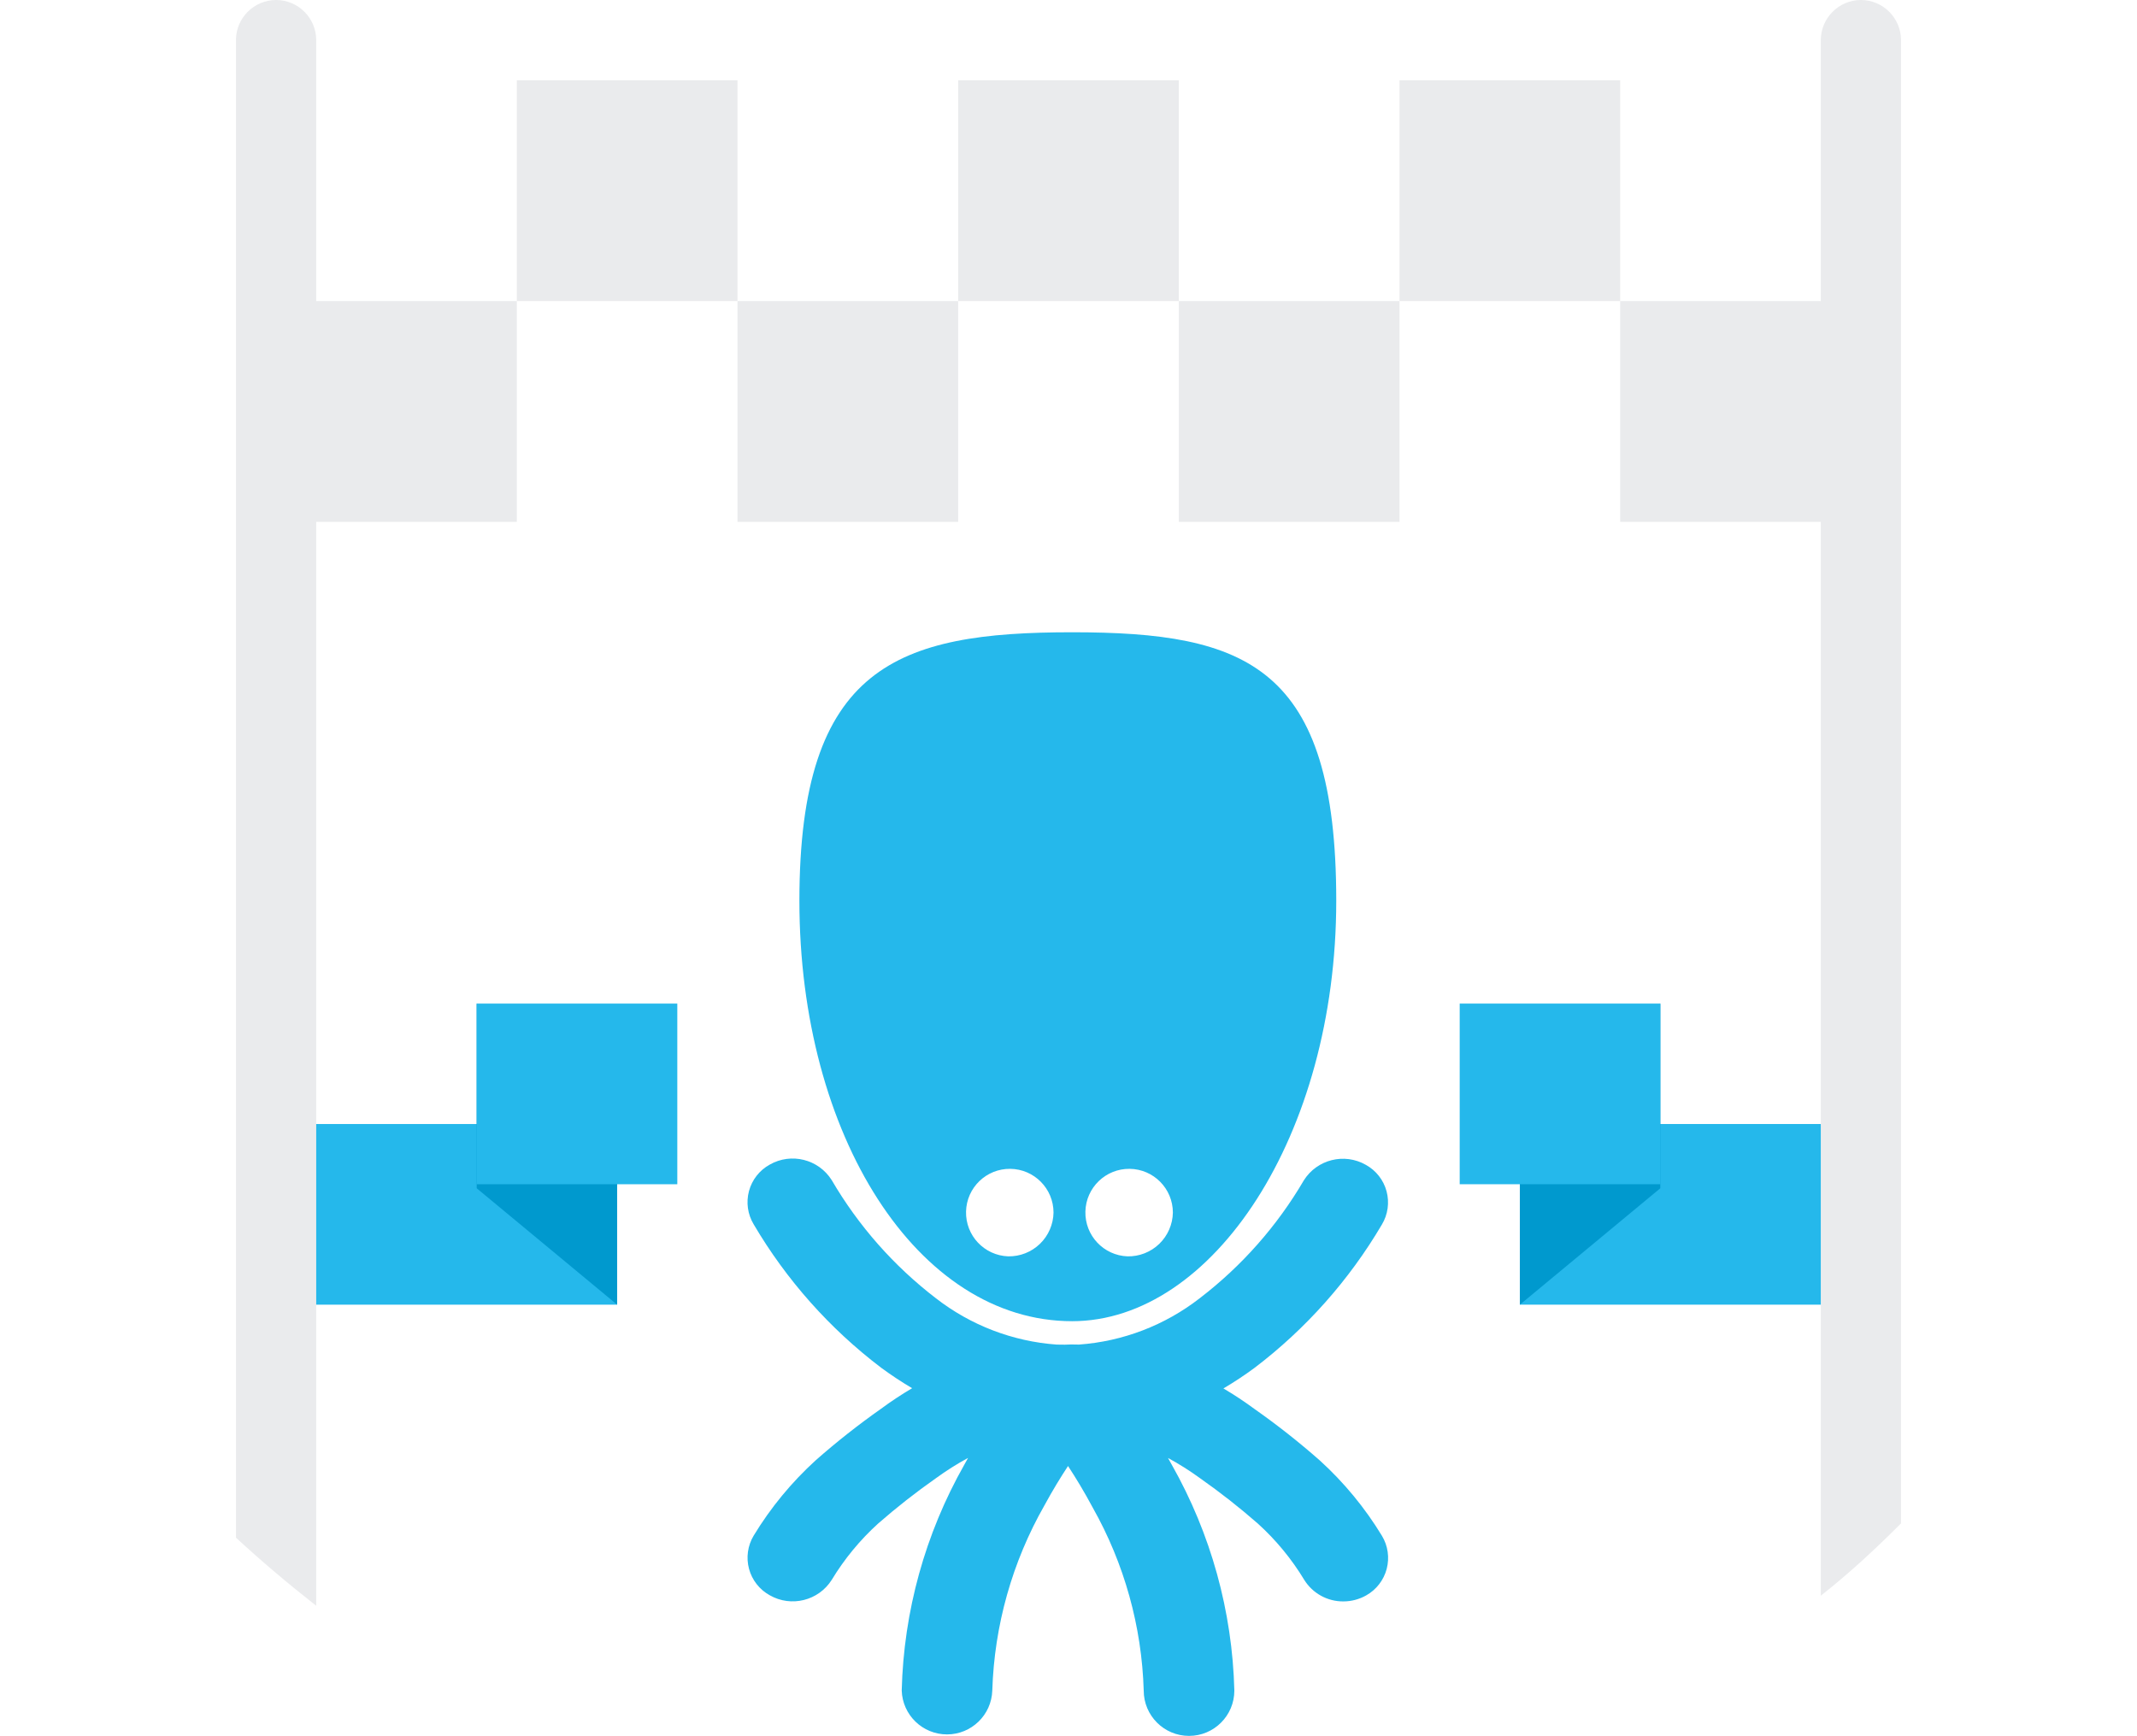 <svg width="240" viewBox="0 0 187 195" version="1.1" xmlns="http://www.w3.org/2000/svg" xmlns:xlink="http://www.w3.org/1999/xlink">
    <style>

        @keyframes vertical {
        0% {
        transform: translate(0, 0px)
        }
        4% {
        transform: translate(0, -6px)
        }
        8% {
        transform: translate(0, 0px)
        }
        12% {
        transform: translate(0, -6px)
        }
        16% {
        transform: translate(0, 0px)
        }
        20% {
        transform: translate(0, -8px)
        }
        100%, 32% {
        transform: translate(0, 0)
        }
        }

        @-webkit-keyframes vertical {
        0% {
        transform: translate(0, 0px)
        }
        4% {
        transform: translate(0, -6px)
        }
        8% {
        transform: translate(0, 0px)
        }
        12% {
        transform: translate(0, -6px)
        }
        16% {
        transform: translate(0, 0px)
        }
        20% {
        transform: translate(0, -8px)
        }
        100%, 32% {
        transform: translate(0, 0)
        }
        }

        #octopussy path {
        transform-origin: center bottom;
        animation: vertical 4s 0.5s ease infinite;
        fill: #25B8EB;
        }
    </style>
    <g id="KBC-try-mode" stroke="none" stroke-width="1" fill="none" fill-rule="evenodd">
        <g id="keboola-finished">
            <g id="Group-12" fill-rule="nonzero" fill="#EAEBED">
                <g id="Group-11" transform="translate(6.759, 9.017)">
                    <rect id="Rectangle-path" x="0" y="24.798" width="24.783" height="24.798"></rect>
                    <rect id="Rectangle-path" x="24.783" y="0" width="24.783" height="24.798"></rect>
                    <rect id="Rectangle-path" x="49.566" y="24.798" width="24.783" height="24.798"></rect>
                    <rect id="Rectangle-path" x="74.349" y="0" width="24.783" height="24.798"></rect>
                    <rect id="Rectangle-path" x="99.133" y="24.798" width="24.783" height="24.798"></rect>
                    <rect id="Rectangle-path" x="123.916" y="0" width="24.783" height="24.798"></rect>
                    <rect id="Rectangle-path" x="148.699" y="24.798" width="24.783" height="24.798"></rect>
                </g>
                <path d="M182.494,0 C180.016,0 177.988,2.031 177.988,4.514 L177.988,179.22 C181.142,176.737 184.071,174.028 187,171.094 L187,4.514 C187,2.031 184.972,0 182.494,0 Z" id="Shape"></path>
                <path d="M4.506,0 C2.028,0 0,2.024 0,4.497 L0,172.701 C2.929,175.4 5.858,177.873 9.012,180.347 L9.012,4.497 C9.012,2.024 6.984,0 4.506,0 Z" id="Shape"></path>
            </g>
            <rect id="Rectangle-path" fill="#25B8EB" fill-rule="nonzero" x="9.012" y="126.243" width="33.795" height="20.289"></rect>
            <polygon id="Shape" fill="#0099CE" fill-rule="nonzero" points="42.807 146.532 27.036 133.457 27.036 112.717 42.807 125.792"></polygon>
            <rect id="Rectangle-path" fill="#25B8EB" fill-rule="nonzero" transform="translate(161.09, 136.387) rotate(-180) translate(-161.09, -136.387) " x="144.193" y="126.243" width="33.795" height="20.289"></rect>
            <g id="octopussy">
            <path d="M128.7,172.489 L128.7,172.489 C126.792,169.349 124.443,166.5 121.725,164.029 C119.388,161.97 116.941,160.041 114.394,158.251 C113.269,157.421 112.103,156.649 110.898,155.94 C112.102,155.231 113.269,154.459 114.394,153.629 C120.161,149.246 125.019,143.779 128.695,137.535 C129.37,136.413 129.56,135.064 129.221,133.799 C128.882,132.534 128.042,131.461 126.895,130.829 C124.483,129.45 121.413,130.216 119.931,132.567 C116.927,137.698 112.956,142.195 108.238,145.809 C104.33,148.847 99.61,150.658 94.674,151.014 C94.257,151.014 93.839,150.988 93.421,151.014 C93.004,151.04 92.581,151.014 92.163,151.014 C87.229,150.657 82.511,148.846 78.605,145.809 C73.883,142.187 69.91,137.681 66.907,132.542 C65.424,130.191 62.355,129.424 59.942,130.803 C58.796,131.436 57.956,132.508 57.616,133.773 C57.277,135.038 57.467,136.387 58.143,137.509 C61.818,143.754 66.676,149.22 72.444,153.603 C73.569,154.433 74.735,155.205 75.939,155.914 C74.735,156.624 73.568,157.395 72.444,158.225 C69.899,160.017 67.453,161.945 65.118,164.003 C62.402,166.474 60.054,169.323 58.148,172.463 C57.471,173.584 57.28,174.934 57.619,176.199 C57.959,177.465 58.8,178.537 59.947,179.169 C62.358,180.548 65.428,179.785 66.912,177.435 C68.332,175.088 70.086,172.959 72.119,171.116 C74.19,169.305 76.357,167.605 78.61,166.025 C79.761,165.185 80.966,164.424 82.219,163.745 C82.079,163.998 81.935,164.261 81.791,164.519 C77.404,172.263 74.992,180.969 74.769,189.867 C74.856,192.615 77.108,194.797 79.855,194.797 C82.602,194.797 84.853,192.615 84.941,189.867 C85.169,182.56 87.181,175.419 90.802,169.068 C91.71,167.392 92.622,165.906 93.447,164.653 C94.313,165.968 95.272,167.547 96.226,169.332 C99.767,175.614 101.731,182.663 101.948,189.872 C101.948,192.684 104.227,194.964 107.037,194.964 C109.847,194.964 112.125,192.684 112.125,189.872 C111.901,180.972 109.49,172.265 105.104,164.519 L104.676,163.75 C105.928,164.429 107.133,165.191 108.284,166.03 C110.535,167.611 112.7,169.31 114.77,171.122 C116.803,172.964 118.557,175.093 119.977,177.441 C120.919,178.956 122.581,179.872 124.364,179.86 C125.268,179.861 126.156,179.626 126.942,179.179 C128.077,178.539 128.905,177.467 129.236,176.206 C129.567,174.945 129.374,173.604 128.7,172.489 L128.7,172.489 Z M93.906,71.012 C74.315,71.012 63.278,74.777 63.278,101.168 C63.278,127.558 76.548,148.388 93.906,148.388 C109.682,148.388 123.57,127.548 123.57,101.158 C123.57,74.767 113.471,71.012 93.906,71.012 Z M86.73,141.105 C84.041,141.008 81.93,138.767 81.993,136.076 C82.057,133.385 84.271,131.245 86.961,131.276 C89.651,131.307 91.816,133.497 91.818,136.189 C91.795,137.516 91.246,138.779 90.292,139.701 C89.337,140.623 88.056,141.128 86.73,141.105 Z M100.134,141.105 C97.445,141.008 95.334,138.767 95.397,136.076 C95.461,133.385 97.675,131.245 100.365,131.276 C103.055,131.307 105.22,133.497 105.222,136.189 C105.199,137.519 104.647,138.786 103.688,139.709 C102.73,140.631 101.443,141.134 100.113,141.105 L100.134,141.105 Z" id="Connection" fill="#EAEBED"></path>
            </g>
            <polygon id="Shape" fill="#0099CE" fill-rule="nonzero" points="144.193 146.532 159.964 133.457 159.964 112.717 144.193 125.792"></polygon>
            <rect id="Rectangle-path" fill="#25B8EB" fill-rule="nonzero" transform="translate(148.699, 122.861) rotate(-180) translate(-148.699, -122.861) " x="137.434" y="112.717" width="22.53" height="20.289"></rect>
            <rect id="Rectangle-path" fill="#25B8EB" fill-rule="nonzero" x="27.036" y="112.717" width="22.53" height="20.289"></rect>
        </g>
    </g>
</svg>